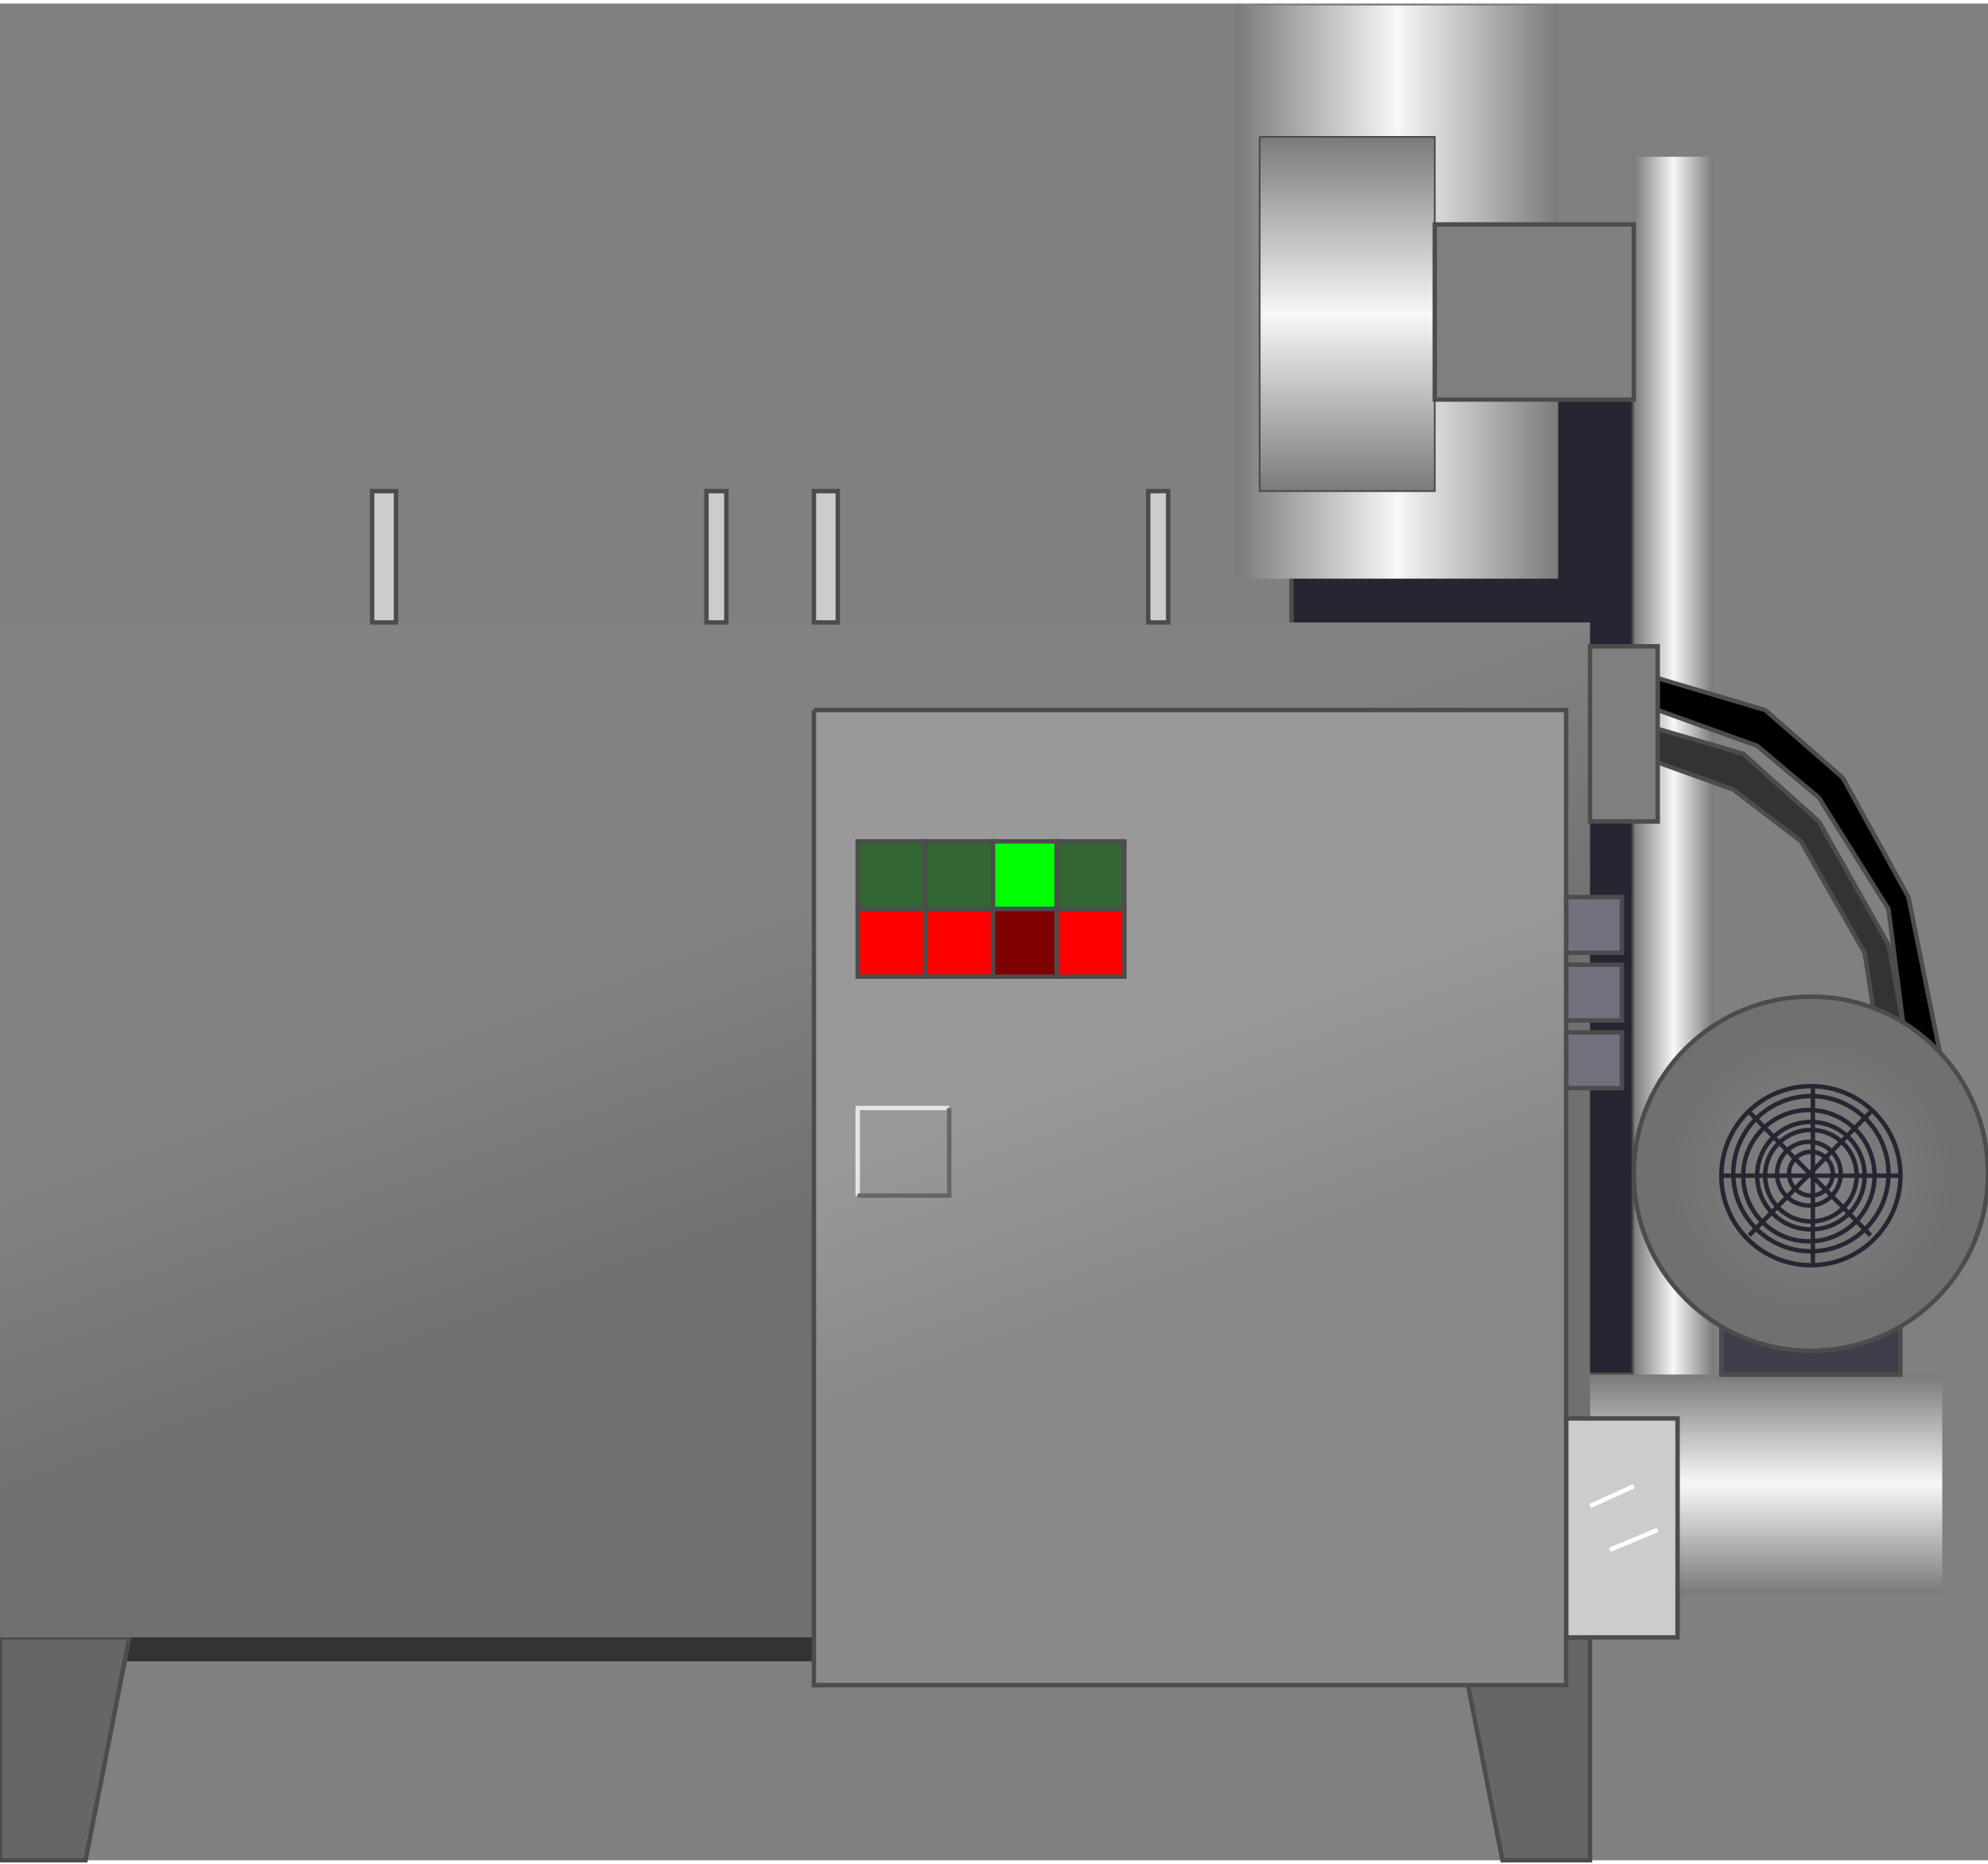 <svg version="1.1" xmlns="http://www.w3.org/2000/svg" xmlns:xlink="http://www.w3.org/1999/xlink" width="112px" height="105px" viewBox="0 0 112.5 105.07" enable-background="new 0 0 112.5 105.07" xml:space="preserve">
<rect x="0" y="0" width="112.5" height="105.07" fill="#808080" stroke="none"/>
<g id="Group_Stand">
	<path fill="#333333" d="M0,93.808h89.978v-1.352H0V93.808z" />
	<path fill="#666666" stroke="#4C4C4C" stroke-width="0.25" d="M89.978,92.457v12.611h-4.955l-2.478-12.611H89.978z" />
	<path fill="#666666" stroke="#4C4C4C" stroke-width="0.25" d="M0,92.457v12.611h4.842L7.32,92.457H0z" />
</g>
<g id="Group_Tank1">
	<path fill="#262633" stroke="#4C4C4C" stroke-width="0.25" d="M73.086,22.411h19.369v55.18H73.086V22.411z" />
</g>
<g id="Group_Inlet_Outlet">
	<linearGradient id="SVGID_1_" gradientUnits="userSpaceOnUse" x1="92.455" y1="43.132" x2="96.959" y2="43.132">
		<stop offset="0" style="stop-color:#7A7A7A" />
		<stop offset="0.5" style="stop-color:#F7F7F7" />
		<stop offset="1" style="stop-color:#7A7A7A" />
	</linearGradient>
	<path fill="url(#SVGID_1_)" d="M96.959,8.672v68.919h-4.504V8.672H96.959" />
	<linearGradient id="SVGID_2_" gradientUnits="userSpaceOnUse" x1="99.943" y1="89.978" x2="99.943" y2="77.591">
		<stop offset="0" style="stop-color:#7A7A7A" />
		<stop offset="0.5" style="stop-color:#F7F7F7" />
		<stop offset="1" style="stop-color:#7A7A7A" />
	</linearGradient>
	<path fill="url(#SVGID_2_)" d="M89.978,77.591h19.933v12.387H89.978V77.591" />
	<linearGradient id="SVGID_3_" gradientUnits="userSpaceOnUse" x1="69.933" y1="16.33" x2="88.176" y2="16.33">
		<stop offset="0" style="stop-color:#7A7A7A" />
		<stop offset="0.5" style="stop-color:#F7F7F7" />
		<stop offset="1" style="stop-color:#7A7A7A" />
	</linearGradient>
	<path fill="url(#SVGID_3_)" d="M69.933,32.546V0.114h18.243v32.432H69.933" />
	<linearGradient id="SVGID_4_" gradientUnits="userSpaceOnUse" x1="76.238" y1="27.591" x2="76.238" y2="7.546">
		<stop offset="0" style="stop-color:#7A7A7A" />
		<stop offset="0.5" style="stop-color:#F7F7F7" />
		<stop offset="1" style="stop-color:#7A7A7A" />
	</linearGradient>
	<path fill="url(#SVGID_4_)" stroke="#4C4C4C" stroke-width="0.1" d="M71.283,7.546h9.91v20.045h-9.91V7.546" />
</g>
<g id="Group_Conenctor">
	<path fill="#7F7F7F" stroke="#4C4C4C" stroke-width="0.25" d="M81.193,12.501h11.262v9.91H81.193V12.501z" />
</g>
<g id="Group_Pump">
	<path fill="#3F3F4C" stroke="#4C4C4C" stroke-width="0.25" d="M97.41,60.023h10.135v17.568H97.41V60.023z" />
	<path stroke="#4C4C4C" stroke-width="0.25" d="M109.91,60.023l-1.914-9.459l-3.717-6.756l-4.393-3.829l-6.08-1.802v1.802   l5.631,2.027l3.49,2.928l3.941,6.306l1.127,8.783H109.91z" />
	<path fill="#333333" stroke="#4C4C4C" stroke-width="0.25" d="M108.559,62.501l-1.689-9.234l-3.941-6.982l-4.279-3.829   l-6.193-1.802v1.802l5.631,2.027l3.828,2.928l3.604,6.306l1.352,8.784H108.559z" />
	<radialGradient id="SVGID_5_" cx="102.478" cy="66.217" r="10.023" gradientUnits="userSpaceOnUse">
		<stop offset="0" style="stop-color:#828282" />
		<stop offset="0.81" style="stop-color:#707070" />
		<stop offset="1" style="stop-color:#707070" />
	</radialGradient>
	<circle fill="url(#SVGID_5_)" stroke="#4C4C4C" stroke-width="0.25" cx="102.478" cy="66.217" r="10.022" />
	<circle fill="none" stroke="#262633" stroke-width="0.25" cx="102.478" cy="66.33" r="5.068" />
	<circle fill="none" stroke="#262633" stroke-width="0.25" cx="102.478" cy="66.217" r="4.392" />
	<circle fill="none" stroke="#262633" stroke-width="0.25" cx="102.365" cy="66.33" r="3.716" />
	<circle fill="none" stroke="#262633" stroke-width="0.25" cx="102.478" cy="66.33" r="3.041" />
	<circle fill="none" stroke="#262633" stroke-width="0.25" cx="102.478" cy="66.33" r="2.59" />
	<circle fill="none" stroke="#262633" stroke-width="0.25" cx="102.365" cy="66.217" r="1.802" />
	<circle fill="none" stroke="#262633" stroke-width="0.25" cx="102.478" cy="66.217" r="1.239" />
	<path fill="none" stroke="#262633" stroke-width="0.25" d="M97.41,66.33h10.135" />
	<path fill="none" stroke="#262633" stroke-width="0.25" d="M102.59,61.375v9.91" />
	<path fill="none" stroke="#262633" stroke-width="0.25" d="M98.986,62.726l6.869,6.982" />
	<path fill="none" stroke="#262633" stroke-width="0.25" d="M105.855,62.726l-6.869,6.982" />
</g>
<g id="Group_Wastewaste_Volume_Reduction">
	<linearGradient id="SVGID_6_" gradientUnits="userSpaceOnUse" x1="59.48" y1="103.556" x2="30.497" y2="23.924">
		<stop offset="0" style="stop-color:#707070" />
		<stop offset="0.44" style="stop-color:#707070" />
		<stop offset="0.64" style="stop-color:#828282" />
		<stop offset="1" style="stop-color:#828282" />
	</linearGradient>
	<path fill="url(#SVGID_6_)" d="M0,35.023h89.978v57.433H0V35.023z" />
	<path fill="#CCCCCC" stroke="#4C4C4C" stroke-width="0.25" d="M88.626,80.068h6.307v12.389h-6.307V80.068z" />
	<path fill="none" stroke="#FFFFFF" stroke-width="0.25" d="M91.104,87.501l2.703-1.127" />
	<path fill="none" stroke="#FFFFFF" stroke-width="0.25" d="M89.978,85.023l2.478-1.125" />
	<path fill="#7F7F7F" stroke="#4C4C4C" stroke-width="0.25" d="M89.978,36.375h3.829v9.91h-3.829V36.375z" />
	<path fill="#72727F" stroke="#4C4C4C" stroke-width="0.25" d="M88.626,50.564h3.153v3.153h-3.153V50.564z" />
	<path fill="#72727F" stroke="#4C4C4C" stroke-width="0.25" d="M88.626,58.222h3.153v3.152h-3.153V58.222z" />
	<path fill="#72727F" stroke="#4C4C4C" stroke-width="0.25" d="M88.626,54.393h3.153v3.153h-3.153V54.393z" />
</g>
<g id="Group_Control_Box">
	<linearGradient id="SVGID_7_" gradientUnits="userSpaceOnUse" x1="78.698" y1="98.771" x2="55.984" y2="36.365">
		<stop offset="0" style="stop-color:#8A8A8A" />
		<stop offset="0.44" style="stop-color:#8A8A8A" />
		<stop offset="0.64" style="stop-color:#999999" />
		<stop offset="1" style="stop-color:#999999" />
	</linearGradient>
	<path fill="url(#SVGID_7_)" d="M46.059,39.979h42.567v55.18H46.059V39.979z" />
	<path fill="#336633" stroke="#4C4C4C" stroke-width="0.25" d="M48.536,47.411h3.829v3.829h-3.829V47.411z" />
	<path fill="#FF0000" stroke="#4C4C4C" stroke-width="0.25" d="M48.536,51.24h3.829v3.828h-3.829V51.24z" />
	<path fill="#336633" stroke="#4C4C4C" stroke-width="0.25" d="M52.365,47.411h3.829v3.829h-3.829V47.411z" />
	<path fill="#FF0000" stroke="#4C4C4C" stroke-width="0.25" d="M52.365,51.24h3.829v3.828h-3.829V51.24z" />
	<path fill="#00FF00" stroke="#4C4C4C" stroke-width="0.25" d="M56.194,47.411h3.603v3.829h-3.603V47.411z" />
	<path fill="#7F0000" stroke="#4C4C4C" stroke-width="0.25" d="M56.194,51.24h3.603v3.828h-3.603V51.24z" />
	<path fill="#336633" stroke="#4C4C4C" stroke-width="0.25" d="M59.797,47.411h3.829v3.829h-3.829V47.411z" />
	<path fill="#FF0000" stroke="#4C4C4C" stroke-width="0.25" d="M59.797,51.24h3.829v3.828h-3.829V51.24z" />
	<path fill="none" stroke="#E5E5E5" stroke-width="0.25" d="M48.536,67.457v-4.955h5.18" />
	<path fill="none" stroke="#666666" stroke-width="0.25" d="M48.536,67.457h5.18v-4.955" />
	<path fill="none" stroke="#4C4C4C" stroke-width="0.25" d="M46.059,39.979h42.567v55.18H46.059V39.979" />
</g>
<g id="Group_Antenne">
	<path fill="#CCCCCC" stroke="#4C4C4C" stroke-width="0.25" d="M64.978,27.591h1.126v7.432h-1.126V27.591z" />
	<path fill="#CCCCCC" stroke="#4C4C4C" stroke-width="0.25" d="M46.059,27.591h1.351v7.432h-1.351V27.591z" />
	<path fill="#CCCCCC" stroke="#4C4C4C" stroke-width="0.25" d="M39.978,27.591h1.126v7.432h-1.126V27.591z" />
	<path fill="#CCCCCC" stroke="#4C4C4C" stroke-width="0.25" d="M21.059,27.591h1.351v7.432h-1.351V27.591z" />
</g>
</svg>